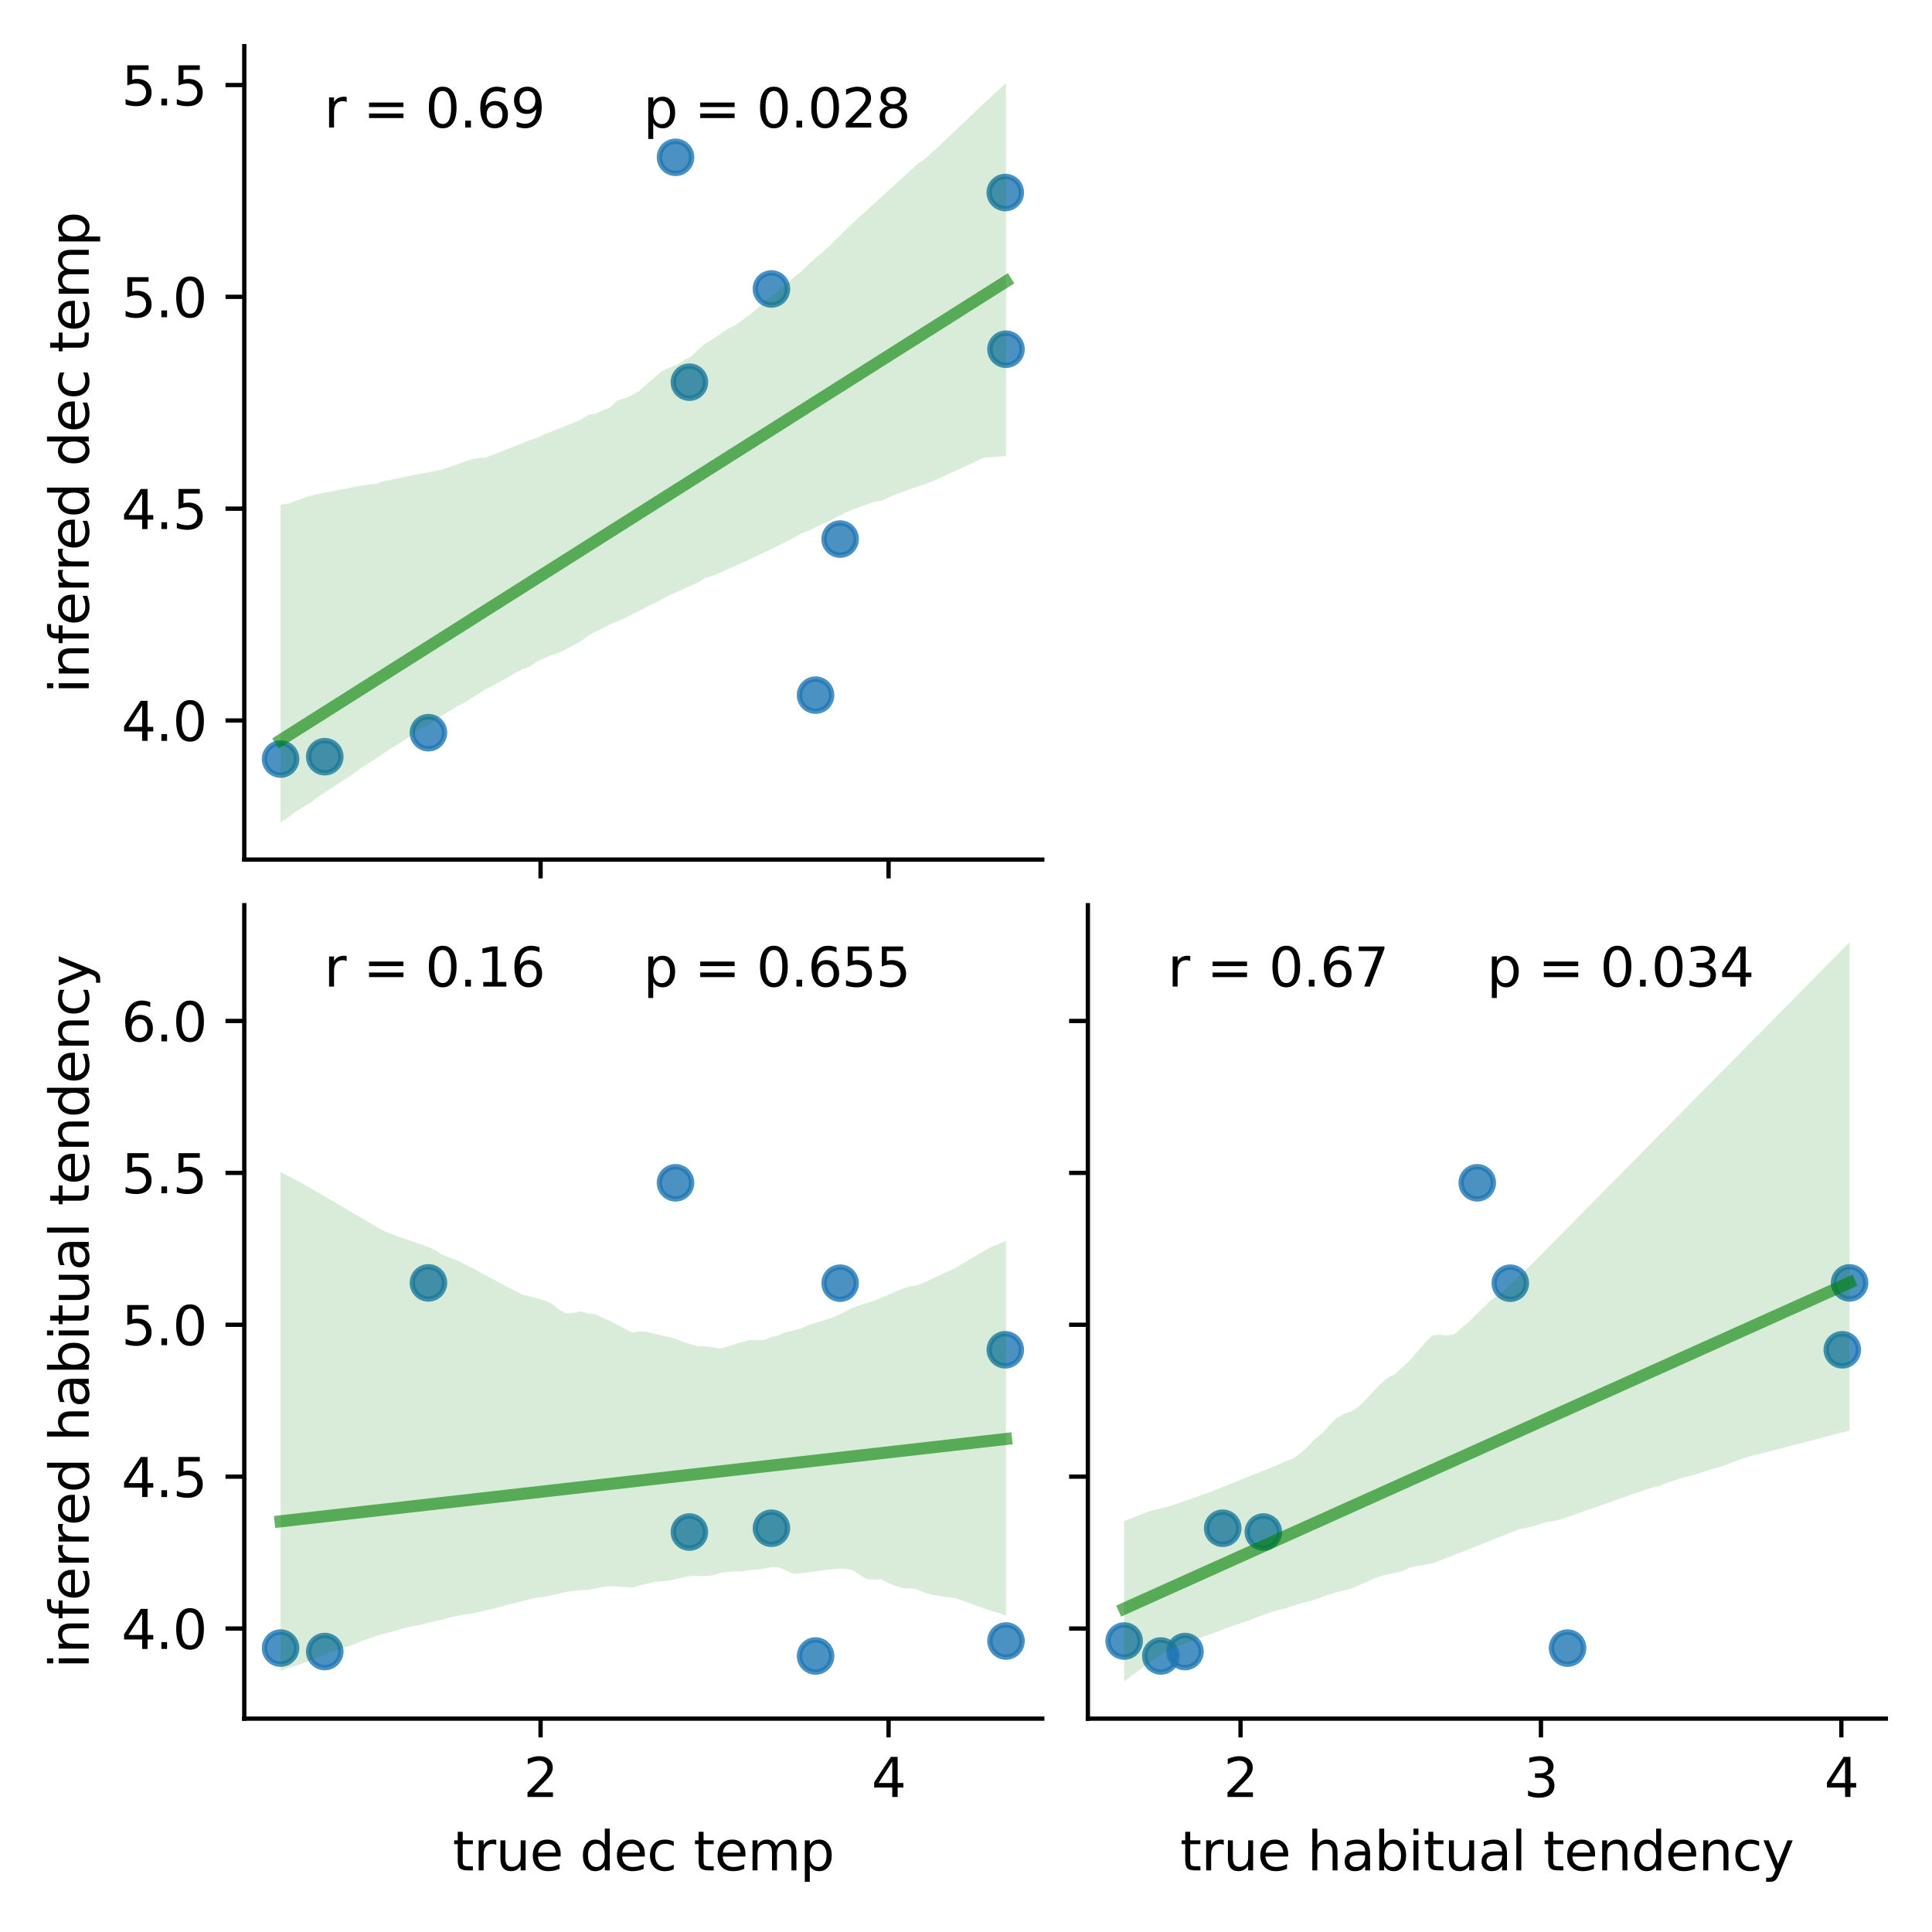 <?xml version="1.0" encoding="utf-8" standalone="no"?>
<!DOCTYPE svg PUBLIC "-//W3C//DTD SVG 1.1//EN"
  "http://www.w3.org/Graphics/SVG/1.1/DTD/svg11.dtd">
<svg xmlns:xlink="http://www.w3.org/1999/xlink" width="360pt" height="360pt" viewBox="0 0 360 360" xmlns="http://www.w3.org/2000/svg" version="1.1">
 <defs>
  <style type="text/css">*{stroke-linejoin: round; stroke-linecap: butt}</style>
 </defs>
 <g id="figure_1">
  <g id="patch_1">
   <path d="M 0 360 
L 360 360 
L 360 0 
L 0 0 
z
" style="fill: #ffffff"/>
  </g>
  <g id="axes_1">
   <g id="patch_2">
    <path d="M 45.52 160.17 
L 194.21 160.17 
L 194.21 8.6 
L 45.52 8.6 
z
" style="fill: #ffffff"/>
   </g>
   <g id="PathCollection_1">
    <defs>
     <path id="m89d7dd49d9" d="M 0 3 
C 0.796 3 1.559 2.684 2.121 2.121 
C 2.684 1.559 3 0.796 3 0 
C 3 -0.796 2.684 -1.559 2.121 -2.121 
C 1.559 -2.684 0.796 -3 0 -3 
C -0.796 -3 -1.559 -2.684 -2.121 -2.121 
C -2.684 -1.559 -3 -0.796 -3 0 
C -3 0.796 -2.684 1.559 -2.121 2.121 
C -1.559 2.684 -0.796 3 0 3 
z
" style="stroke: #1f77b4; stroke-opacity: 0.8"/>
    </defs>
    <g clip-path="url(#peab84fcedb)">
     <use xlink:href="#m89d7dd49d9" x="125.873" y="29.316" style="fill: #1f77b4; fill-opacity: 0.8; stroke: #1f77b4; stroke-opacity: 0.8"/>
     <use xlink:href="#m89d7dd49d9" x="128.457" y="71.214" style="fill: #1f77b4; fill-opacity: 0.8; stroke: #1f77b4; stroke-opacity: 0.8"/>
     <use xlink:href="#m89d7dd49d9" x="156.547" y="100.449" style="fill: #1f77b4; fill-opacity: 0.8; stroke: #1f77b4; stroke-opacity: 0.8"/>
     <use xlink:href="#m89d7dd49d9" x="52.279" y="141.437" style="fill: #1f77b4; fill-opacity: 0.8; stroke: #1f77b4; stroke-opacity: 0.8"/>
     <use xlink:href="#m89d7dd49d9" x="187.451" y="65.072" style="fill: #1f77b4; fill-opacity: 0.8; stroke: #1f77b4; stroke-opacity: 0.8"/>
     <use xlink:href="#m89d7dd49d9" x="79.833" y="136.528" style="fill: #1f77b4; fill-opacity: 0.8; stroke: #1f77b4; stroke-opacity: 0.8"/>
     <use xlink:href="#m89d7dd49d9" x="143.745" y="53.845" style="fill: #1f77b4; fill-opacity: 0.8; stroke: #1f77b4; stroke-opacity: 0.8"/>
     <use xlink:href="#m89d7dd49d9" x="151.968" y="129.531" style="fill: #1f77b4; fill-opacity: 0.8; stroke: #1f77b4; stroke-opacity: 0.8"/>
     <use xlink:href="#m89d7dd49d9" x="60.517" y="140.996" style="fill: #1f77b4; fill-opacity: 0.8; stroke: #1f77b4; stroke-opacity: 0.8"/>
     <use xlink:href="#m89d7dd49d9" x="187.321" y="35.876" style="fill: #1f77b4; fill-opacity: 0.8; stroke: #1f77b4; stroke-opacity: 0.8"/>
    </g>
   </g>
   <g id="PolyCollection_1">
    <path d="M 52.279 94.049 
L 52.279 153.28 
L 53.644 152.33 
L 55.009 151.331 
L 56.375 150.442 
L 57.74 149.662 
L 59.106 148.619 
L 60.471 147.706 
L 61.836 146.81 
L 63.202 145.914 
L 64.567 145.017 
L 65.932 144.114 
L 67.298 143.084 
L 68.663 142.22 
L 70.029 141.352 
L 71.394 140.43 
L 72.759 139.509 
L 74.125 138.694 
L 75.49 137.852 
L 76.855 136.81 
L 78.221 135.819 
L 79.586 135.166 
L 80.952 134.272 
L 82.317 133.376 
L 83.682 132.56 
L 85.048 131.689 
L 86.413 130.968 
L 87.779 130.141 
L 89.144 129.279 
L 90.509 128.419 
L 91.875 127.757 
L 93.24 126.99 
L 94.605 126.234 
L 95.971 125.419 
L 97.336 124.684 
L 98.702 124.226 
L 100.067 123.249 
L 101.432 122.653 
L 102.798 122.047 
L 104.163 121.632 
L 105.528 120.941 
L 106.894 120.225 
L 108.259 119.463 
L 109.625 118.42 
L 110.99 117.705 
L 112.355 117.023 
L 113.721 116.336 
L 115.086 115.768 
L 116.452 115.153 
L 117.817 114.493 
L 119.182 113.779 
L 120.548 113.06 
L 121.913 112.473 
L 123.278 111.708 
L 124.644 110.963 
L 126.009 110.356 
L 127.375 109.749 
L 128.74 109.14 
L 130.105 108.52 
L 131.471 107.646 
L 132.836 107.302 
L 134.202 106.701 
L 135.567 106.091 
L 136.932 105.481 
L 138.298 104.871 
L 139.663 104.262 
L 141.028 103.62 
L 142.394 102.952 
L 143.759 102.299 
L 145.125 101.614 
L 146.49 100.943 
L 147.855 100.214 
L 149.221 99.443 
L 150.586 98.935 
L 151.951 98.271 
L 153.317 97.599 
L 154.682 97.016 
L 156.048 96.274 
L 157.413 95.606 
L 158.778 94.967 
L 160.144 94.488 
L 161.509 94.009 
L 162.875 93.53 
L 164.24 93.298 
L 165.605 92.708 
L 166.971 92.092 
L 168.336 91.617 
L 169.701 91.085 
L 171.067 90.651 
L 172.432 90.189 
L 173.798 89.674 
L 175.163 89.048 
L 176.528 88.419 
L 177.894 87.786 
L 179.259 87.198 
L 180.624 86.542 
L 181.99 85.916 
L 183.355 85.296 
L 184.721 85.184 
L 186.086 85.071 
L 187.451 84.954 
L 187.451 15.49 
L 187.451 15.49 
L 186.086 16.739 
L 184.721 17.988 
L 183.355 19.237 
L 181.99 20.535 
L 180.624 21.838 
L 179.259 23.141 
L 177.894 24.445 
L 176.528 25.748 
L 175.163 27.033 
L 173.798 28.289 
L 172.432 29.545 
L 171.067 30.465 
L 169.701 31.702 
L 168.336 32.946 
L 166.971 34.195 
L 165.605 35.445 
L 164.24 36.694 
L 162.875 37.945 
L 161.509 39.195 
L 160.144 40.398 
L 158.778 41.693 
L 157.413 42.983 
L 156.048 44.344 
L 154.682 45.705 
L 153.317 46.95 
L 151.951 48.062 
L 150.586 49.322 
L 149.221 50.651 
L 147.855 51.701 
L 146.49 52.921 
L 145.125 54.158 
L 143.759 55.135 
L 142.394 56.31 
L 141.028 57.552 
L 139.663 58.666 
L 138.298 59.658 
L 136.932 60.652 
L 135.567 61.297 
L 134.202 62.231 
L 132.836 63.164 
L 131.471 63.976 
L 130.105 65.139 
L 128.74 66.419 
L 127.375 67.157 
L 126.009 68.019 
L 124.644 68.552 
L 123.278 69.193 
L 121.913 70.369 
L 120.548 71.538 
L 119.182 72.793 
L 117.817 73.598 
L 116.452 74.173 
L 115.086 74.595 
L 113.721 75.884 
L 112.355 76.448 
L 110.99 77.053 
L 109.625 77.324 
L 108.259 78.204 
L 106.894 78.755 
L 105.528 79.305 
L 104.163 79.85 
L 102.798 80.395 
L 101.432 80.94 
L 100.067 81.598 
L 98.702 82.035 
L 97.336 82.574 
L 95.971 83.119 
L 94.605 83.664 
L 93.24 84.208 
L 91.875 84.753 
L 90.509 85.24 
L 89.144 85.352 
L 87.779 85.607 
L 86.413 86.084 
L 85.048 86.56 
L 83.682 87.037 
L 82.317 87.514 
L 80.952 87.78 
L 79.586 88.042 
L 78.221 88.304 
L 76.855 88.568 
L 75.49 88.847 
L 74.125 89.127 
L 72.759 89.407 
L 71.394 89.687 
L 70.029 90.171 
L 68.663 90.268 
L 67.298 90.484 
L 65.932 90.746 
L 64.567 91.008 
L 63.202 91.269 
L 61.836 91.536 
L 60.471 91.808 
L 59.106 92.08 
L 57.74 92.397 
L 56.375 92.878 
L 55.009 93.359 
L 53.644 93.842 
L 52.279 94.049 
z
" clip-path="url(#peab84fcedb)" style="fill: #008000; fill-opacity: 0.15"/>
   </g>
   <g id="matplotlib.axis_1">
    <g id="xtick_1">
     <g id="line2d_1">
      <defs>
       <path id="maf568d5860" d="M 0 0 
L 0 3.5 
" style="stroke: #000000; stroke-width: 0.8"/>
      </defs>
      <g>
       <use xlink:href="#maf568d5860" x="100.727" y="160.17" style="stroke: #000000; stroke-width: 0.8"/>
      </g>
     </g>
    </g>
    <g id="xtick_2">
     <g id="line2d_2">
      <g>
       <use xlink:href="#maf568d5860" x="165.572" y="160.17" style="stroke: #000000; stroke-width: 0.8"/>
      </g>
     </g>
    </g>
   </g>
   <g id="matplotlib.axis_2">
    <g id="ytick_1">
     <g id="line2d_3">
      <defs>
       <path id="m71a9576106" d="M 0 0 
L -3.5 0 
" style="stroke: #000000; stroke-width: 0.8"/>
      </defs>
      <g>
       <use xlink:href="#m71a9576106" x="45.52" y="134.251" style="stroke: #000000; stroke-width: 0.8"/>
      </g>
     </g>
     <g id="text_1">
      <!-- 4.0 -->
      <g transform="translate(22.617 138.05) scale(0.1 -0.1)">
       <defs>
        <path id="DejaVuSans-34" d="M 2419 4116 
L 825 1625 
L 2419 1625 
L 2419 4116 
z
M 2253 4666 
L 3047 4666 
L 3047 1625 
L 3713 1625 
L 3713 1100 
L 3047 1100 
L 3047 0 
L 2419 0 
L 2419 1100 
L 313 1100 
L 313 1709 
L 2253 4666 
z
" transform="scale(0.016)"/>
        <path id="DejaVuSans-2e" d="M 684 794 
L 1344 794 
L 1344 0 
L 684 0 
L 684 794 
z
" transform="scale(0.016)"/>
        <path id="DejaVuSans-30" d="M 2034 4250 
Q 1547 4250 1301 3770 
Q 1056 3291 1056 2328 
Q 1056 1369 1301 889 
Q 1547 409 2034 409 
Q 2525 409 2770 889 
Q 3016 1369 3016 2328 
Q 3016 3291 2770 3770 
Q 2525 4250 2034 4250 
z
M 2034 4750 
Q 2819 4750 3233 4129 
Q 3647 3509 3647 2328 
Q 3647 1150 3233 529 
Q 2819 -91 2034 -91 
Q 1250 -91 836 529 
Q 422 1150 422 2328 
Q 422 3509 836 4129 
Q 1250 4750 2034 4750 
z
" transform="scale(0.016)"/>
       </defs>
       <use xlink:href="#DejaVuSans-34"/>
       <use xlink:href="#DejaVuSans-2e" x="63.623"/>
       <use xlink:href="#DejaVuSans-30" x="95.41"/>
      </g>
     </g>
    </g>
    <g id="ytick_2">
     <g id="line2d_4">
      <g>
       <use xlink:href="#m71a9576106" x="45.52" y="94.782" style="stroke: #000000; stroke-width: 0.8"/>
      </g>
     </g>
     <g id="text_2">
      <!-- 4.5 -->
      <g transform="translate(22.617 98.581) scale(0.1 -0.1)">
       <defs>
        <path id="DejaVuSans-35" d="M 691 4666 
L 3169 4666 
L 3169 4134 
L 1269 4134 
L 1269 2991 
Q 1406 3038 1543 3061 
Q 1681 3084 1819 3084 
Q 2600 3084 3056 2656 
Q 3513 2228 3513 1497 
Q 3513 744 3044 326 
Q 2575 -91 1722 -91 
Q 1428 -91 1123 -41 
Q 819 9 494 109 
L 494 744 
Q 775 591 1075 516 
Q 1375 441 1709 441 
Q 2250 441 2565 725 
Q 2881 1009 2881 1497 
Q 2881 1984 2565 2268 
Q 2250 2553 1709 2553 
Q 1456 2553 1204 2497 
Q 953 2441 691 2322 
L 691 4666 
z
" transform="scale(0.016)"/>
       </defs>
       <use xlink:href="#DejaVuSans-34"/>
       <use xlink:href="#DejaVuSans-2e" x="63.623"/>
       <use xlink:href="#DejaVuSans-35" x="95.41"/>
      </g>
     </g>
    </g>
    <g id="ytick_3">
     <g id="line2d_5">
      <g>
       <use xlink:href="#m71a9576106" x="45.52" y="55.313" style="stroke: #000000; stroke-width: 0.8"/>
      </g>
     </g>
     <g id="text_3">
      <!-- 5.0 -->
      <g transform="translate(22.617 59.112) scale(0.1 -0.1)">
       <use xlink:href="#DejaVuSans-35"/>
       <use xlink:href="#DejaVuSans-2e" x="63.623"/>
       <use xlink:href="#DejaVuSans-30" x="95.41"/>
      </g>
     </g>
    </g>
    <g id="ytick_4">
     <g id="line2d_6">
      <g>
       <use xlink:href="#m71a9576106" x="45.52" y="15.844" style="stroke: #000000; stroke-width: 0.8"/>
      </g>
     </g>
     <g id="text_4">
      <!-- 5.5 -->
      <g transform="translate(22.617 19.643) scale(0.1 -0.1)">
       <use xlink:href="#DejaVuSans-35"/>
       <use xlink:href="#DejaVuSans-2e" x="63.623"/>
       <use xlink:href="#DejaVuSans-35" x="95.41"/>
      </g>
     </g>
    </g>
    <g id="text_5">
     <!-- inferred dec temp -->
     <g transform="translate(16.537 129.201) rotate(-90) scale(0.1 -0.1)">
      <defs>
       <path id="DejaVuSans-69" d="M 603 3500 
L 1178 3500 
L 1178 0 
L 603 0 
L 603 3500 
z
M 603 4863 
L 1178 4863 
L 1178 4134 
L 603 4134 
L 603 4863 
z
" transform="scale(0.016)"/>
       <path id="DejaVuSans-6e" d="M 3513 2113 
L 3513 0 
L 2938 0 
L 2938 2094 
Q 2938 2591 2744 2837 
Q 2550 3084 2163 3084 
Q 1697 3084 1428 2787 
Q 1159 2491 1159 1978 
L 1159 0 
L 581 0 
L 581 3500 
L 1159 3500 
L 1159 2956 
Q 1366 3272 1645 3428 
Q 1925 3584 2291 3584 
Q 2894 3584 3203 3211 
Q 3513 2838 3513 2113 
z
" transform="scale(0.016)"/>
       <path id="DejaVuSans-66" d="M 2375 4863 
L 2375 4384 
L 1825 4384 
Q 1516 4384 1395 4259 
Q 1275 4134 1275 3809 
L 1275 3500 
L 2222 3500 
L 2222 3053 
L 1275 3053 
L 1275 0 
L 697 0 
L 697 3053 
L 147 3053 
L 147 3500 
L 697 3500 
L 697 3744 
Q 697 4328 969 4595 
Q 1241 4863 1831 4863 
L 2375 4863 
z
" transform="scale(0.016)"/>
       <path id="DejaVuSans-65" d="M 3597 1894 
L 3597 1613 
L 953 1613 
Q 991 1019 1311 708 
Q 1631 397 2203 397 
Q 2534 397 2845 478 
Q 3156 559 3463 722 
L 3463 178 
Q 3153 47 2828 -22 
Q 2503 -91 2169 -91 
Q 1331 -91 842 396 
Q 353 884 353 1716 
Q 353 2575 817 3079 
Q 1281 3584 2069 3584 
Q 2775 3584 3186 3129 
Q 3597 2675 3597 1894 
z
M 3022 2063 
Q 3016 2534 2758 2815 
Q 2500 3097 2075 3097 
Q 1594 3097 1305 2825 
Q 1016 2553 972 2059 
L 3022 2063 
z
" transform="scale(0.016)"/>
       <path id="DejaVuSans-72" d="M 2631 2963 
Q 2534 3019 2420 3045 
Q 2306 3072 2169 3072 
Q 1681 3072 1420 2755 
Q 1159 2438 1159 1844 
L 1159 0 
L 581 0 
L 581 3500 
L 1159 3500 
L 1159 2956 
Q 1341 3275 1631 3429 
Q 1922 3584 2338 3584 
Q 2397 3584 2469 3576 
Q 2541 3569 2628 3553 
L 2631 2963 
z
" transform="scale(0.016)"/>
       <path id="DejaVuSans-64" d="M 2906 2969 
L 2906 4863 
L 3481 4863 
L 3481 0 
L 2906 0 
L 2906 525 
Q 2725 213 2448 61 
Q 2172 -91 1784 -91 
Q 1150 -91 751 415 
Q 353 922 353 1747 
Q 353 2572 751 3078 
Q 1150 3584 1784 3584 
Q 2172 3584 2448 3432 
Q 2725 3281 2906 2969 
z
M 947 1747 
Q 947 1113 1208 752 
Q 1469 391 1925 391 
Q 2381 391 2643 752 
Q 2906 1113 2906 1747 
Q 2906 2381 2643 2742 
Q 2381 3103 1925 3103 
Q 1469 3103 1208 2742 
Q 947 2381 947 1747 
z
" transform="scale(0.016)"/>
       <path id="DejaVuSans-20" transform="scale(0.016)"/>
       <path id="DejaVuSans-63" d="M 3122 3366 
L 3122 2828 
Q 2878 2963 2633 3030 
Q 2388 3097 2138 3097 
Q 1578 3097 1268 2742 
Q 959 2388 959 1747 
Q 959 1106 1268 751 
Q 1578 397 2138 397 
Q 2388 397 2633 464 
Q 2878 531 3122 666 
L 3122 134 
Q 2881 22 2623 -34 
Q 2366 -91 2075 -91 
Q 1284 -91 818 406 
Q 353 903 353 1747 
Q 353 2603 823 3093 
Q 1294 3584 2113 3584 
Q 2378 3584 2631 3529 
Q 2884 3475 3122 3366 
z
" transform="scale(0.016)"/>
       <path id="DejaVuSans-74" d="M 1172 4494 
L 1172 3500 
L 2356 3500 
L 2356 3053 
L 1172 3053 
L 1172 1153 
Q 1172 725 1289 603 
Q 1406 481 1766 481 
L 2356 481 
L 2356 0 
L 1766 0 
Q 1100 0 847 248 
Q 594 497 594 1153 
L 594 3053 
L 172 3053 
L 172 3500 
L 594 3500 
L 594 4494 
L 1172 4494 
z
" transform="scale(0.016)"/>
       <path id="DejaVuSans-6d" d="M 3328 2828 
Q 3544 3216 3844 3400 
Q 4144 3584 4550 3584 
Q 5097 3584 5394 3201 
Q 5691 2819 5691 2113 
L 5691 0 
L 5113 0 
L 5113 2094 
Q 5113 2597 4934 2840 
Q 4756 3084 4391 3084 
Q 3944 3084 3684 2787 
Q 3425 2491 3425 1978 
L 3425 0 
L 2847 0 
L 2847 2094 
Q 2847 2600 2669 2842 
Q 2491 3084 2119 3084 
Q 1678 3084 1418 2786 
Q 1159 2488 1159 1978 
L 1159 0 
L 581 0 
L 581 3500 
L 1159 3500 
L 1159 2956 
Q 1356 3278 1631 3431 
Q 1906 3584 2284 3584 
Q 2666 3584 2933 3390 
Q 3200 3197 3328 2828 
z
" transform="scale(0.016)"/>
       <path id="DejaVuSans-70" d="M 1159 525 
L 1159 -1331 
L 581 -1331 
L 581 3500 
L 1159 3500 
L 1159 2969 
Q 1341 3281 1617 3432 
Q 1894 3584 2278 3584 
Q 2916 3584 3314 3078 
Q 3713 2572 3713 1747 
Q 3713 922 3314 415 
Q 2916 -91 2278 -91 
Q 1894 -91 1617 61 
Q 1341 213 1159 525 
z
M 3116 1747 
Q 3116 2381 2855 2742 
Q 2594 3103 2138 3103 
Q 1681 3103 1420 2742 
Q 1159 2381 1159 1747 
Q 1159 1113 1420 752 
Q 1681 391 2138 391 
Q 2594 391 2855 752 
Q 3116 1113 3116 1747 
z
" transform="scale(0.016)"/>
      </defs>
      <use xlink:href="#DejaVuSans-69"/>
      <use xlink:href="#DejaVuSans-6e" x="27.783"/>
      <use xlink:href="#DejaVuSans-66" x="91.162"/>
      <use xlink:href="#DejaVuSans-65" x="126.367"/>
      <use xlink:href="#DejaVuSans-72" x="187.891"/>
      <use xlink:href="#DejaVuSans-72" x="227.254"/>
      <use xlink:href="#DejaVuSans-65" x="266.117"/>
      <use xlink:href="#DejaVuSans-64" x="327.641"/>
      <use xlink:href="#DejaVuSans-20" x="391.117"/>
      <use xlink:href="#DejaVuSans-64" x="422.904"/>
      <use xlink:href="#DejaVuSans-65" x="486.381"/>
      <use xlink:href="#DejaVuSans-63" x="547.904"/>
      <use xlink:href="#DejaVuSans-20" x="602.885"/>
      <use xlink:href="#DejaVuSans-74" x="634.672"/>
      <use xlink:href="#DejaVuSans-65" x="673.881"/>
      <use xlink:href="#DejaVuSans-6d" x="735.404"/>
      <use xlink:href="#DejaVuSans-70" x="832.816"/>
     </g>
    </g>
   </g>
   <g id="line2d_7">
    <path d="M 52.279 137.935 
L 53.644 137.071 
L 55.009 136.208 
L 56.375 135.344 
L 57.74 134.481 
L 59.106 133.617 
L 60.471 132.754 
L 61.836 131.89 
L 63.202 131.027 
L 64.567 130.163 
L 65.932 129.3 
L 67.298 128.436 
L 68.663 127.573 
L 70.029 126.709 
L 71.394 125.846 
L 72.759 124.982 
L 74.125 124.119 
L 75.49 123.255 
L 76.855 122.392 
L 78.221 121.528 
L 79.586 120.665 
L 80.952 119.801 
L 82.317 118.938 
L 83.682 118.074 
L 85.048 117.211 
L 86.413 116.347 
L 87.779 115.484 
L 89.144 114.62 
L 90.509 113.757 
L 91.875 112.893 
L 93.24 112.03 
L 94.605 111.166 
L 95.971 110.303 
L 97.336 109.439 
L 98.702 108.576 
L 100.067 107.712 
L 101.432 106.849 
L 102.798 105.985 
L 104.163 105.122 
L 105.528 104.258 
L 106.894 103.395 
L 108.259 102.531 
L 109.625 101.668 
L 110.99 100.804 
L 112.355 99.941 
L 113.721 99.077 
L 115.086 98.214 
L 116.452 97.35 
L 117.817 96.487 
L 119.182 95.623 
L 120.548 94.76 
L 121.913 93.896 
L 123.278 93.033 
L 124.644 92.169 
L 126.009 91.306 
L 127.375 90.442 
L 128.74 89.579 
L 130.105 88.715 
L 131.471 87.852 
L 132.836 86.988 
L 134.202 86.125 
L 135.567 85.261 
L 136.932 84.398 
L 138.298 83.534 
L 139.663 82.671 
L 141.028 81.807 
L 142.394 80.944 
L 143.759 80.08 
L 145.125 79.217 
L 146.49 78.353 
L 147.855 77.49 
L 149.221 76.626 
L 150.586 75.762 
L 151.951 74.899 
L 153.317 74.035 
L 154.682 73.172 
L 156.048 72.308 
L 157.413 71.445 
L 158.778 70.581 
L 160.144 69.718 
L 161.509 68.854 
L 162.875 67.991 
L 164.24 67.127 
L 165.605 66.264 
L 166.971 65.4 
L 168.336 64.537 
L 169.701 63.673 
L 171.067 62.81 
L 172.432 61.946 
L 173.798 61.083 
L 175.163 60.219 
L 176.528 59.356 
L 177.894 58.492 
L 179.259 57.629 
L 180.624 56.765 
L 181.99 55.902 
L 183.355 55.038 
L 184.721 54.175 
L 186.086 53.311 
L 187.451 52.448 
" clip-path="url(#peab84fcedb)" style="fill: none; stroke: #008000; stroke-opacity: 0.6; stroke-width: 2.25; stroke-linecap: square"/>
   </g>
   <g id="patch_3">
    <path d="M 45.52 160.17 
L 45.52 8.6 
" style="fill: none; stroke: #000000; stroke-width: 0.8; stroke-linejoin: miter; stroke-linecap: square"/>
   </g>
   <g id="patch_4">
    <path d="M 45.52 160.17 
L 194.21 160.17 
" style="fill: none; stroke: #000000; stroke-width: 0.8; stroke-linejoin: miter; stroke-linecap: square"/>
   </g>
   <g id="text_6">
    <!-- r = 0.69  -->
    <g transform="translate(60.389 23.757) scale(0.1 -0.1)">
     <defs>
      <path id="DejaVuSans-3d" d="M 678 2906 
L 4684 2906 
L 4684 2381 
L 678 2381 
L 678 2906 
z
M 678 1631 
L 4684 1631 
L 4684 1100 
L 678 1100 
L 678 1631 
z
" transform="scale(0.016)"/>
      <path id="DejaVuSans-36" d="M 2113 2584 
Q 1688 2584 1439 2293 
Q 1191 2003 1191 1497 
Q 1191 994 1439 701 
Q 1688 409 2113 409 
Q 2538 409 2786 701 
Q 3034 994 3034 1497 
Q 3034 2003 2786 2293 
Q 2538 2584 2113 2584 
z
M 3366 4563 
L 3366 3988 
Q 3128 4100 2886 4159 
Q 2644 4219 2406 4219 
Q 1781 4219 1451 3797 
Q 1122 3375 1075 2522 
Q 1259 2794 1537 2939 
Q 1816 3084 2150 3084 
Q 2853 3084 3261 2657 
Q 3669 2231 3669 1497 
Q 3669 778 3244 343 
Q 2819 -91 2113 -91 
Q 1303 -91 875 529 
Q 447 1150 447 2328 
Q 447 3434 972 4092 
Q 1497 4750 2381 4750 
Q 2619 4750 2861 4703 
Q 3103 4656 3366 4563 
z
" transform="scale(0.016)"/>
      <path id="DejaVuSans-39" d="M 703 97 
L 703 672 
Q 941 559 1184 500 
Q 1428 441 1663 441 
Q 2288 441 2617 861 
Q 2947 1281 2994 2138 
Q 2813 1869 2534 1725 
Q 2256 1581 1919 1581 
Q 1219 1581 811 2004 
Q 403 2428 403 3163 
Q 403 3881 828 4315 
Q 1253 4750 1959 4750 
Q 2769 4750 3195 4129 
Q 3622 3509 3622 2328 
Q 3622 1225 3098 567 
Q 2575 -91 1691 -91 
Q 1453 -91 1209 -44 
Q 966 3 703 97 
z
M 1959 2075 
Q 2384 2075 2632 2365 
Q 2881 2656 2881 3163 
Q 2881 3666 2632 3958 
Q 2384 4250 1959 4250 
Q 1534 4250 1286 3958 
Q 1038 3666 1038 3163 
Q 1038 2656 1286 2365 
Q 1534 2075 1959 2075 
z
" transform="scale(0.016)"/>
     </defs>
     <use xlink:href="#DejaVuSans-72"/>
     <use xlink:href="#DejaVuSans-20" x="41.113"/>
     <use xlink:href="#DejaVuSans-3d" x="72.9"/>
     <use xlink:href="#DejaVuSans-20" x="156.689"/>
     <use xlink:href="#DejaVuSans-30" x="188.477"/>
     <use xlink:href="#DejaVuSans-2e" x="252.1"/>
     <use xlink:href="#DejaVuSans-36" x="283.887"/>
     <use xlink:href="#DejaVuSans-39" x="347.51"/>
     <use xlink:href="#DejaVuSans-20" x="411.133"/>
    </g>
   </g>
   <g id="text_7">
    <!-- p = 0.028 -->
    <g transform="translate(119.865 23.757) scale(0.1 -0.1)">
     <defs>
      <path id="DejaVuSans-32" d="M 1228 531 
L 3431 531 
L 3431 0 
L 469 0 
L 469 531 
Q 828 903 1448 1529 
Q 2069 2156 2228 2338 
Q 2531 2678 2651 2914 
Q 2772 3150 2772 3378 
Q 2772 3750 2511 3984 
Q 2250 4219 1831 4219 
Q 1534 4219 1204 4116 
Q 875 4013 500 3803 
L 500 4441 
Q 881 4594 1212 4672 
Q 1544 4750 1819 4750 
Q 2544 4750 2975 4387 
Q 3406 4025 3406 3419 
Q 3406 3131 3298 2873 
Q 3191 2616 2906 2266 
Q 2828 2175 2409 1742 
Q 1991 1309 1228 531 
z
" transform="scale(0.016)"/>
      <path id="DejaVuSans-38" d="M 2034 2216 
Q 1584 2216 1326 1975 
Q 1069 1734 1069 1313 
Q 1069 891 1326 650 
Q 1584 409 2034 409 
Q 2484 409 2743 651 
Q 3003 894 3003 1313 
Q 3003 1734 2745 1975 
Q 2488 2216 2034 2216 
z
M 1403 2484 
Q 997 2584 770 2862 
Q 544 3141 544 3541 
Q 544 4100 942 4425 
Q 1341 4750 2034 4750 
Q 2731 4750 3128 4425 
Q 3525 4100 3525 3541 
Q 3525 3141 3298 2862 
Q 3072 2584 2669 2484 
Q 3125 2378 3379 2068 
Q 3634 1759 3634 1313 
Q 3634 634 3220 271 
Q 2806 -91 2034 -91 
Q 1263 -91 848 271 
Q 434 634 434 1313 
Q 434 1759 690 2068 
Q 947 2378 1403 2484 
z
M 1172 3481 
Q 1172 3119 1398 2916 
Q 1625 2713 2034 2713 
Q 2441 2713 2670 2916 
Q 2900 3119 2900 3481 
Q 2900 3844 2670 4047 
Q 2441 4250 2034 4250 
Q 1625 4250 1398 4047 
Q 1172 3844 1172 3481 
z
" transform="scale(0.016)"/>
     </defs>
     <use xlink:href="#DejaVuSans-70"/>
     <use xlink:href="#DejaVuSans-20" x="63.477"/>
     <use xlink:href="#DejaVuSans-3d" x="95.264"/>
     <use xlink:href="#DejaVuSans-20" x="179.053"/>
     <use xlink:href="#DejaVuSans-30" x="210.84"/>
     <use xlink:href="#DejaVuSans-2e" x="274.463"/>
     <use xlink:href="#DejaVuSans-30" x="306.25"/>
     <use xlink:href="#DejaVuSans-32" x="369.873"/>
     <use xlink:href="#DejaVuSans-38" x="433.496"/>
    </g>
   </g>
  </g>
  <g id="axes_2">
   <g id="patch_5">
    <path d="M 45.52 320.24 
L 194.21 320.24 
L 194.21 168.67 
L 45.52 168.67 
z
" style="fill: #ffffff"/>
   </g>
   <g id="PathCollection_2">
    <g clip-path="url(#pc5fe2671c1)">
     <use xlink:href="#m89d7dd49d9" x="125.873" y="220.399" style="fill: #1f77b4; fill-opacity: 0.8; stroke: #1f77b4; stroke-opacity: 0.8"/>
     <use xlink:href="#m89d7dd49d9" x="128.457" y="285.472" style="fill: #1f77b4; fill-opacity: 0.8; stroke: #1f77b4; stroke-opacity: 0.8"/>
     <use xlink:href="#m89d7dd49d9" x="156.547" y="239.103" style="fill: #1f77b4; fill-opacity: 0.8; stroke: #1f77b4; stroke-opacity: 0.8"/>
     <use xlink:href="#m89d7dd49d9" x="52.279" y="307.1" style="fill: #1f77b4; fill-opacity: 0.8; stroke: #1f77b4; stroke-opacity: 0.8"/>
     <use xlink:href="#m89d7dd49d9" x="187.451" y="305.777" style="fill: #1f77b4; fill-opacity: 0.8; stroke: #1f77b4; stroke-opacity: 0.8"/>
     <use xlink:href="#m89d7dd49d9" x="79.833" y="239.047" style="fill: #1f77b4; fill-opacity: 0.8; stroke: #1f77b4; stroke-opacity: 0.8"/>
     <use xlink:href="#m89d7dd49d9" x="143.745" y="284.766" style="fill: #1f77b4; fill-opacity: 0.8; stroke: #1f77b4; stroke-opacity: 0.8"/>
     <use xlink:href="#m89d7dd49d9" x="151.968" y="308.57" style="fill: #1f77b4; fill-opacity: 0.8; stroke: #1f77b4; stroke-opacity: 0.8"/>
     <use xlink:href="#m89d7dd49d9" x="60.517" y="307.739" style="fill: #1f77b4; fill-opacity: 0.8; stroke: #1f77b4; stroke-opacity: 0.8"/>
     <use xlink:href="#m89d7dd49d9" x="187.321" y="251.512" style="fill: #1f77b4; fill-opacity: 0.8; stroke: #1f77b4; stroke-opacity: 0.8"/>
    </g>
   </g>
   <g id="PolyCollection_2">
    <path d="M 52.279 218.405 
L 52.279 311.346 
L 53.644 310.792 
L 55.009 310.451 
L 56.375 309.92 
L 57.74 309.419 
L 59.106 308.806 
L 60.471 308.35 
L 61.836 307.706 
L 63.202 307.316 
L 64.567 306.855 
L 65.932 306.43 
L 67.298 305.838 
L 68.663 305.345 
L 70.029 304.857 
L 71.394 304.475 
L 72.759 304.145 
L 74.125 303.715 
L 75.49 303.35 
L 76.855 303.01 
L 78.221 302.819 
L 79.586 302.432 
L 80.952 302.116 
L 82.317 301.829 
L 83.682 301.424 
L 85.048 301.141 
L 86.413 300.865 
L 87.779 300.702 
L 89.144 300.389 
L 90.509 300.073 
L 91.875 299.758 
L 93.24 299.391 
L 94.605 299.038 
L 95.971 298.691 
L 97.336 298.341 
L 98.702 297.988 
L 100.067 297.714 
L 101.432 297.548 
L 102.798 297.262 
L 104.163 296.939 
L 105.528 296.621 
L 106.894 296.449 
L 108.259 296.281 
L 109.625 296.244 
L 110.99 295.983 
L 112.355 295.709 
L 113.721 295.548 
L 115.086 295.651 
L 116.452 295.72 
L 117.817 295.832 
L 119.182 295.416 
L 120.548 295.094 
L 121.913 294.772 
L 123.278 294.646 
L 124.644 294.514 
L 126.009 294.208 
L 127.375 293.937 
L 128.74 293.653 
L 130.105 293.646 
L 131.471 293.673 
L 132.836 293.531 
L 134.202 293.099 
L 135.567 292.91 
L 136.932 292.782 
L 138.298 292.801 
L 139.663 292.548 
L 141.028 292.512 
L 142.394 292.26 
L 143.759 292.006 
L 145.125 292.053 
L 146.49 292.656 
L 147.855 293.255 
L 149.221 293.147 
L 150.586 292.977 
L 151.951 292.789 
L 153.317 292.627 
L 154.682 292.465 
L 156.048 292.3 
L 157.413 292.321 
L 158.778 292.539 
L 160.144 293.429 
L 161.509 294.24 
L 162.875 294.356 
L 164.24 294.257 
L 165.605 295.018 
L 166.971 295.537 
L 168.336 295.958 
L 169.701 295.958 
L 171.067 296.237 
L 172.432 296.822 
L 173.798 297.209 
L 175.163 297.41 
L 176.528 297.576 
L 177.894 297.763 
L 179.259 298.234 
L 180.624 298.723 
L 181.99 299.218 
L 183.355 299.705 
L 184.721 300.18 
L 186.086 300.55 
L 187.451 301.047 
L 187.451 231.232 
L 187.451 231.232 
L 186.086 231.796 
L 184.721 232.362 
L 183.355 233.102 
L 181.99 233.904 
L 180.624 234.705 
L 179.259 235.526 
L 177.894 236.321 
L 176.528 236.959 
L 175.163 237.603 
L 173.798 238.244 
L 172.432 238.879 
L 171.067 239.443 
L 169.701 239.686 
L 168.336 240.058 
L 166.971 240.64 
L 165.605 241.222 
L 164.24 241.804 
L 162.875 242.379 
L 161.509 242.793 
L 160.144 243.211 
L 158.778 243.706 
L 157.413 244.415 
L 156.048 245.129 
L 154.682 245.665 
L 153.317 246.077 
L 151.951 246.479 
L 150.586 246.929 
L 149.221 247.549 
L 147.855 247.921 
L 146.49 248.197 
L 145.125 248.777 
L 143.759 249.142 
L 142.394 249.698 
L 141.028 249.718 
L 139.663 249.707 
L 138.298 250.017 
L 136.932 250.467 
L 135.567 250.921 
L 134.202 251.268 
L 132.836 251.072 
L 131.471 250.873 
L 130.105 250.874 
L 128.74 250.486 
L 127.375 250.066 
L 126.009 249.522 
L 124.644 249.131 
L 123.278 248.851 
L 121.913 248.507 
L 120.548 248.181 
L 119.182 248.073 
L 117.817 248.321 
L 116.452 247.607 
L 115.086 246.893 
L 113.721 246.169 
L 112.355 245.59 
L 110.99 244.886 
L 109.625 244.764 
L 108.259 244.353 
L 106.894 244.628 
L 105.528 244.75 
L 104.163 244.037 
L 102.798 242.887 
L 101.432 242.329 
L 100.067 241.925 
L 98.702 241.561 
L 97.336 241.24 
L 95.971 240.566 
L 94.605 239.832 
L 93.24 239.098 
L 91.875 238.368 
L 90.509 237.638 
L 89.144 236.908 
L 87.779 236.177 
L 86.413 235.45 
L 85.048 234.793 
L 83.682 234.294 
L 82.317 233.737 
L 80.952 232.84 
L 79.586 232.289 
L 78.221 231.81 
L 76.855 231.33 
L 75.49 230.85 
L 74.125 230.368 
L 72.759 229.875 
L 71.394 229.318 
L 70.029 228.515 
L 68.663 227.712 
L 67.298 226.914 
L 65.932 226.117 
L 64.567 225.32 
L 63.202 224.523 
L 61.836 223.726 
L 60.471 222.929 
L 59.106 222.132 
L 57.74 221.335 
L 56.375 220.538 
L 55.009 219.774 
L 53.644 219.089 
L 52.279 218.405 
z
" clip-path="url(#pc5fe2671c1)" style="fill: #008000; fill-opacity: 0.15"/>
   </g>
   <g id="matplotlib.axis_3">
    <g id="xtick_3">
     <g id="line2d_8">
      <g>
       <use xlink:href="#maf568d5860" x="100.727" y="320.24" style="stroke: #000000; stroke-width: 0.8"/>
      </g>
     </g>
     <g id="text_8">
      <!-- 2 -->
      <g transform="translate(97.546 334.838) scale(0.1 -0.1)">
       <use xlink:href="#DejaVuSans-32"/>
      </g>
     </g>
    </g>
    <g id="xtick_4">
     <g id="line2d_9">
      <g>
       <use xlink:href="#maf568d5860" x="165.572" y="320.24" style="stroke: #000000; stroke-width: 0.8"/>
      </g>
     </g>
     <g id="text_9">
      <!-- 4 -->
      <g transform="translate(162.39 334.838) scale(0.1 -0.1)">
       <use xlink:href="#DejaVuSans-34"/>
      </g>
     </g>
    </g>
    <g id="text_10">
     <!-- true dec temp -->
     <g transform="translate(84.345 348.517) scale(0.1 -0.1)">
      <defs>
       <path id="DejaVuSans-75" d="M 544 1381 
L 544 3500 
L 1119 3500 
L 1119 1403 
Q 1119 906 1312 657 
Q 1506 409 1894 409 
Q 2359 409 2629 706 
Q 2900 1003 2900 1516 
L 2900 3500 
L 3475 3500 
L 3475 0 
L 2900 0 
L 2900 538 
Q 2691 219 2414 64 
Q 2138 -91 1772 -91 
Q 1169 -91 856 284 
Q 544 659 544 1381 
z
M 1991 3584 
L 1991 3584 
z
" transform="scale(0.016)"/>
      </defs>
      <use xlink:href="#DejaVuSans-74"/>
      <use xlink:href="#DejaVuSans-72" x="39.209"/>
      <use xlink:href="#DejaVuSans-75" x="80.322"/>
      <use xlink:href="#DejaVuSans-65" x="143.701"/>
      <use xlink:href="#DejaVuSans-20" x="205.225"/>
      <use xlink:href="#DejaVuSans-64" x="237.012"/>
      <use xlink:href="#DejaVuSans-65" x="300.488"/>
      <use xlink:href="#DejaVuSans-63" x="362.012"/>
      <use xlink:href="#DejaVuSans-20" x="416.992"/>
      <use xlink:href="#DejaVuSans-74" x="448.779"/>
      <use xlink:href="#DejaVuSans-65" x="487.988"/>
      <use xlink:href="#DejaVuSans-6d" x="549.512"/>
      <use xlink:href="#DejaVuSans-70" x="646.924"/>
     </g>
    </g>
   </g>
   <g id="matplotlib.axis_4">
    <g id="ytick_5">
     <g id="line2d_10">
      <g>
       <use xlink:href="#m71a9576106" x="45.52" y="303.455" style="stroke: #000000; stroke-width: 0.8"/>
      </g>
     </g>
     <g id="text_11">
      <!-- 4.0 -->
      <g transform="translate(22.617 307.254) scale(0.1 -0.1)">
       <use xlink:href="#DejaVuSans-34"/>
       <use xlink:href="#DejaVuSans-2e" x="63.623"/>
       <use xlink:href="#DejaVuSans-30" x="95.41"/>
      </g>
     </g>
    </g>
    <g id="ytick_6">
     <g id="line2d_11">
      <g>
       <use xlink:href="#m71a9576106" x="45.52" y="275.152" style="stroke: #000000; stroke-width: 0.8"/>
      </g>
     </g>
     <g id="text_12">
      <!-- 4.5 -->
      <g transform="translate(22.617 278.951) scale(0.1 -0.1)">
       <use xlink:href="#DejaVuSans-34"/>
       <use xlink:href="#DejaVuSans-2e" x="63.623"/>
       <use xlink:href="#DejaVuSans-35" x="95.41"/>
      </g>
     </g>
    </g>
    <g id="ytick_7">
     <g id="line2d_12">
      <g>
       <use xlink:href="#m71a9576106" x="45.52" y="246.849" style="stroke: #000000; stroke-width: 0.8"/>
      </g>
     </g>
     <g id="text_13">
      <!-- 5.0 -->
      <g transform="translate(22.617 250.648) scale(0.1 -0.1)">
       <use xlink:href="#DejaVuSans-35"/>
       <use xlink:href="#DejaVuSans-2e" x="63.623"/>
       <use xlink:href="#DejaVuSans-30" x="95.41"/>
      </g>
     </g>
    </g>
    <g id="ytick_8">
     <g id="line2d_13">
      <g>
       <use xlink:href="#m71a9576106" x="45.52" y="218.546" style="stroke: #000000; stroke-width: 0.8"/>
      </g>
     </g>
     <g id="text_14">
      <!-- 5.5 -->
      <g transform="translate(22.617 222.345) scale(0.1 -0.1)">
       <use xlink:href="#DejaVuSans-35"/>
       <use xlink:href="#DejaVuSans-2e" x="63.623"/>
       <use xlink:href="#DejaVuSans-35" x="95.41"/>
      </g>
     </g>
    </g>
    <g id="ytick_9">
     <g id="line2d_14">
      <g>
       <use xlink:href="#m71a9576106" x="45.52" y="190.243" style="stroke: #000000; stroke-width: 0.8"/>
      </g>
     </g>
     <g id="text_15">
      <!-- 6.0 -->
      <g transform="translate(22.617 194.042) scale(0.1 -0.1)">
       <use xlink:href="#DejaVuSans-36"/>
       <use xlink:href="#DejaVuSans-2e" x="63.623"/>
       <use xlink:href="#DejaVuSans-30" x="95.41"/>
      </g>
     </g>
    </g>
    <g id="text_16">
     <!-- inferred habitual tendency -->
     <g transform="translate(16.537 310.901) rotate(-90) scale(0.1 -0.1)">
      <defs>
       <path id="DejaVuSans-68" d="M 3513 2113 
L 3513 0 
L 2938 0 
L 2938 2094 
Q 2938 2591 2744 2837 
Q 2550 3084 2163 3084 
Q 1697 3084 1428 2787 
Q 1159 2491 1159 1978 
L 1159 0 
L 581 0 
L 581 4863 
L 1159 4863 
L 1159 2956 
Q 1366 3272 1645 3428 
Q 1925 3584 2291 3584 
Q 2894 3584 3203 3211 
Q 3513 2838 3513 2113 
z
" transform="scale(0.016)"/>
       <path id="DejaVuSans-61" d="M 2194 1759 
Q 1497 1759 1228 1600 
Q 959 1441 959 1056 
Q 959 750 1161 570 
Q 1363 391 1709 391 
Q 2188 391 2477 730 
Q 2766 1069 2766 1631 
L 2766 1759 
L 2194 1759 
z
M 3341 1997 
L 3341 0 
L 2766 0 
L 2766 531 
Q 2569 213 2275 61 
Q 1981 -91 1556 -91 
Q 1019 -91 701 211 
Q 384 513 384 1019 
Q 384 1609 779 1909 
Q 1175 2209 1959 2209 
L 2766 2209 
L 2766 2266 
Q 2766 2663 2505 2880 
Q 2244 3097 1772 3097 
Q 1472 3097 1187 3025 
Q 903 2953 641 2809 
L 641 3341 
Q 956 3463 1253 3523 
Q 1550 3584 1831 3584 
Q 2591 3584 2966 3190 
Q 3341 2797 3341 1997 
z
" transform="scale(0.016)"/>
       <path id="DejaVuSans-62" d="M 3116 1747 
Q 3116 2381 2855 2742 
Q 2594 3103 2138 3103 
Q 1681 3103 1420 2742 
Q 1159 2381 1159 1747 
Q 1159 1113 1420 752 
Q 1681 391 2138 391 
Q 2594 391 2855 752 
Q 3116 1113 3116 1747 
z
M 1159 2969 
Q 1341 3281 1617 3432 
Q 1894 3584 2278 3584 
Q 2916 3584 3314 3078 
Q 3713 2572 3713 1747 
Q 3713 922 3314 415 
Q 2916 -91 2278 -91 
Q 1894 -91 1617 61 
Q 1341 213 1159 525 
L 1159 0 
L 581 0 
L 581 4863 
L 1159 4863 
L 1159 2969 
z
" transform="scale(0.016)"/>
       <path id="DejaVuSans-6c" d="M 603 4863 
L 1178 4863 
L 1178 0 
L 603 0 
L 603 4863 
z
" transform="scale(0.016)"/>
       <path id="DejaVuSans-79" d="M 2059 -325 
Q 1816 -950 1584 -1140 
Q 1353 -1331 966 -1331 
L 506 -1331 
L 506 -850 
L 844 -850 
Q 1081 -850 1212 -737 
Q 1344 -625 1503 -206 
L 1606 56 
L 191 3500 
L 800 3500 
L 1894 763 
L 2988 3500 
L 3597 3500 
L 2059 -325 
z
" transform="scale(0.016)"/>
      </defs>
      <use xlink:href="#DejaVuSans-69"/>
      <use xlink:href="#DejaVuSans-6e" x="27.783"/>
      <use xlink:href="#DejaVuSans-66" x="91.162"/>
      <use xlink:href="#DejaVuSans-65" x="126.367"/>
      <use xlink:href="#DejaVuSans-72" x="187.891"/>
      <use xlink:href="#DejaVuSans-72" x="227.254"/>
      <use xlink:href="#DejaVuSans-65" x="266.117"/>
      <use xlink:href="#DejaVuSans-64" x="327.641"/>
      <use xlink:href="#DejaVuSans-20" x="391.117"/>
      <use xlink:href="#DejaVuSans-68" x="422.904"/>
      <use xlink:href="#DejaVuSans-61" x="486.283"/>
      <use xlink:href="#DejaVuSans-62" x="547.562"/>
      <use xlink:href="#DejaVuSans-69" x="611.039"/>
      <use xlink:href="#DejaVuSans-74" x="638.822"/>
      <use xlink:href="#DejaVuSans-75" x="678.031"/>
      <use xlink:href="#DejaVuSans-61" x="741.41"/>
      <use xlink:href="#DejaVuSans-6c" x="802.689"/>
      <use xlink:href="#DejaVuSans-20" x="830.473"/>
      <use xlink:href="#DejaVuSans-74" x="862.26"/>
      <use xlink:href="#DejaVuSans-65" x="901.469"/>
      <use xlink:href="#DejaVuSans-6e" x="962.992"/>
      <use xlink:href="#DejaVuSans-64" x="1026.371"/>
      <use xlink:href="#DejaVuSans-65" x="1089.848"/>
      <use xlink:href="#DejaVuSans-6e" x="1151.371"/>
      <use xlink:href="#DejaVuSans-63" x="1214.75"/>
      <use xlink:href="#DejaVuSans-79" x="1269.73"/>
     </g>
    </g>
   </g>
   <g id="line2d_15">
    <path d="M 52.279 283.475 
L 53.644 283.32 
L 55.009 283.165 
L 56.375 283.01 
L 57.74 282.855 
L 59.106 282.7 
L 60.471 282.545 
L 61.836 282.39 
L 63.202 282.235 
L 64.567 282.08 
L 65.932 281.925 
L 67.298 281.77 
L 68.663 281.615 
L 70.029 281.46 
L 71.394 281.305 
L 72.759 281.15 
L 74.125 280.995 
L 75.49 280.84 
L 76.855 280.685 
L 78.221 280.53 
L 79.586 280.375 
L 80.952 280.22 
L 82.317 280.066 
L 83.682 279.911 
L 85.048 279.756 
L 86.413 279.601 
L 87.779 279.446 
L 89.144 279.291 
L 90.509 279.136 
L 91.875 278.981 
L 93.24 278.826 
L 94.605 278.671 
L 95.971 278.516 
L 97.336 278.361 
L 98.702 278.206 
L 100.067 278.051 
L 101.432 277.896 
L 102.798 277.741 
L 104.163 277.586 
L 105.528 277.431 
L 106.894 277.276 
L 108.259 277.121 
L 109.625 276.966 
L 110.99 276.811 
L 112.355 276.656 
L 113.721 276.501 
L 115.086 276.346 
L 116.452 276.191 
L 117.817 276.036 
L 119.182 275.881 
L 120.548 275.726 
L 121.913 275.571 
L 123.278 275.416 
L 124.644 275.261 
L 126.009 275.106 
L 127.375 274.951 
L 128.74 274.796 
L 130.105 274.641 
L 131.471 274.486 
L 132.836 274.331 
L 134.202 274.176 
L 135.567 274.021 
L 136.932 273.866 
L 138.298 273.711 
L 139.663 273.556 
L 141.028 273.402 
L 142.394 273.247 
L 143.759 273.092 
L 145.125 272.937 
L 146.49 272.782 
L 147.855 272.627 
L 149.221 272.472 
L 150.586 272.317 
L 151.951 272.162 
L 153.317 272.007 
L 154.682 271.852 
L 156.048 271.697 
L 157.413 271.542 
L 158.778 271.387 
L 160.144 271.232 
L 161.509 271.077 
L 162.875 270.922 
L 164.24 270.767 
L 165.605 270.612 
L 166.971 270.457 
L 168.336 270.302 
L 169.701 270.147 
L 171.067 269.992 
L 172.432 269.837 
L 173.798 269.682 
L 175.163 269.527 
L 176.528 269.372 
L 177.894 269.217 
L 179.259 269.062 
L 180.624 268.907 
L 181.99 268.752 
L 183.355 268.597 
L 184.721 268.442 
L 186.086 268.287 
L 187.451 268.132 
" clip-path="url(#pc5fe2671c1)" style="fill: none; stroke: #008000; stroke-opacity: 0.6; stroke-width: 2.25; stroke-linecap: square"/>
   </g>
   <g id="patch_6">
    <path d="M 45.52 320.24 
L 45.52 168.67 
" style="fill: none; stroke: #000000; stroke-width: 0.8; stroke-linejoin: miter; stroke-linecap: square"/>
   </g>
   <g id="patch_7">
    <path d="M 45.52 320.24 
L 194.21 320.24 
" style="fill: none; stroke: #000000; stroke-width: 0.8; stroke-linejoin: miter; stroke-linecap: square"/>
   </g>
   <g id="text_17">
    <!-- r = 0.16  -->
    <g transform="translate(60.389 183.827) scale(0.1 -0.1)">
     <defs>
      <path id="DejaVuSans-31" d="M 794 531 
L 1825 531 
L 1825 4091 
L 703 3866 
L 703 4441 
L 1819 4666 
L 2450 4666 
L 2450 531 
L 3481 531 
L 3481 0 
L 794 0 
L 794 531 
z
" transform="scale(0.016)"/>
     </defs>
     <use xlink:href="#DejaVuSans-72"/>
     <use xlink:href="#DejaVuSans-20" x="41.113"/>
     <use xlink:href="#DejaVuSans-3d" x="72.9"/>
     <use xlink:href="#DejaVuSans-20" x="156.689"/>
     <use xlink:href="#DejaVuSans-30" x="188.477"/>
     <use xlink:href="#DejaVuSans-2e" x="252.1"/>
     <use xlink:href="#DejaVuSans-31" x="283.887"/>
     <use xlink:href="#DejaVuSans-36" x="347.51"/>
     <use xlink:href="#DejaVuSans-20" x="411.133"/>
    </g>
   </g>
   <g id="text_18">
    <!-- p = 0.655 -->
    <g transform="translate(119.865 183.827) scale(0.1 -0.1)">
     <use xlink:href="#DejaVuSans-70"/>
     <use xlink:href="#DejaVuSans-20" x="63.477"/>
     <use xlink:href="#DejaVuSans-3d" x="95.264"/>
     <use xlink:href="#DejaVuSans-20" x="179.053"/>
     <use xlink:href="#DejaVuSans-30" x="210.84"/>
     <use xlink:href="#DejaVuSans-2e" x="274.463"/>
     <use xlink:href="#DejaVuSans-36" x="306.25"/>
     <use xlink:href="#DejaVuSans-35" x="369.873"/>
     <use xlink:href="#DejaVuSans-35" x="433.496"/>
    </g>
   </g>
  </g>
  <g id="axes_3">
   <g id="patch_8">
    <path d="M 202.71 320.24 
L 351.4 320.24 
L 351.4 168.67 
L 202.71 168.67 
z
" style="fill: #ffffff"/>
   </g>
   <g id="PathCollection_3">
    <g clip-path="url(#pd7ac0719a0)">
     <use xlink:href="#m89d7dd49d9" x="275.266" y="220.399" style="fill: #1f77b4; fill-opacity: 0.8; stroke: #1f77b4; stroke-opacity: 0.8"/>
     <use xlink:href="#m89d7dd49d9" x="235.405" y="285.472" style="fill: #1f77b4; fill-opacity: 0.8; stroke: #1f77b4; stroke-opacity: 0.8"/>
     <use xlink:href="#m89d7dd49d9" x="281.419" y="239.103" style="fill: #1f77b4; fill-opacity: 0.8; stroke: #1f77b4; stroke-opacity: 0.8"/>
     <use xlink:href="#m89d7dd49d9" x="292.091" y="307.1" style="fill: #1f77b4; fill-opacity: 0.8; stroke: #1f77b4; stroke-opacity: 0.8"/>
     <use xlink:href="#m89d7dd49d9" x="209.469" y="305.777" style="fill: #1f77b4; fill-opacity: 0.8; stroke: #1f77b4; stroke-opacity: 0.8"/>
     <use xlink:href="#m89d7dd49d9" x="344.641" y="239.047" style="fill: #1f77b4; fill-opacity: 0.8; stroke: #1f77b4; stroke-opacity: 0.8"/>
     <use xlink:href="#m89d7dd49d9" x="227.832" y="284.766" style="fill: #1f77b4; fill-opacity: 0.8; stroke: #1f77b4; stroke-opacity: 0.8"/>
     <use xlink:href="#m89d7dd49d9" x="216.305" y="308.57" style="fill: #1f77b4; fill-opacity: 0.8; stroke: #1f77b4; stroke-opacity: 0.8"/>
     <use xlink:href="#m89d7dd49d9" x="220.809" y="307.739" style="fill: #1f77b4; fill-opacity: 0.8; stroke: #1f77b4; stroke-opacity: 0.8"/>
     <use xlink:href="#m89d7dd49d9" x="343.285" y="251.512" style="fill: #1f77b4; fill-opacity: 0.8; stroke: #1f77b4; stroke-opacity: 0.8"/>
    </g>
   </g>
   <g id="PolyCollection_3">
    <path d="M 209.469 283.448 
L 209.469 313.35 
L 210.834 312.259 
L 212.199 311.278 
L 213.565 310.281 
L 214.93 309.32 
L 216.296 308.325 
L 217.661 307.579 
L 219.026 306.941 
L 220.392 306.422 
L 221.757 305.904 
L 223.122 305.391 
L 224.488 304.89 
L 225.853 304.395 
L 227.219 303.894 
L 228.584 303.343 
L 229.949 302.897 
L 231.315 302.401 
L 232.68 301.98 
L 234.045 301.427 
L 235.411 300.905 
L 236.776 300.445 
L 238.142 300.031 
L 239.507 299.687 
L 240.872 299.25 
L 242.238 298.794 
L 243.603 298.476 
L 244.969 298.078 
L 246.334 297.592 
L 247.699 297.105 
L 249.065 296.679 
L 250.43 296.342 
L 251.795 296.004 
L 253.161 295.417 
L 254.526 294.823 
L 255.892 294.229 
L 257.257 293.69 
L 258.622 293.331 
L 259.988 293.091 
L 261.353 292.759 
L 262.718 292.075 
L 264.084 291.784 
L 265.449 291.578 
L 266.815 291.352 
L 268.18 290.849 
L 269.545 290.311 
L 270.911 289.768 
L 272.276 289.252 
L 273.642 288.695 
L 275.007 288.154 
L 276.372 287.612 
L 277.738 287.068 
L 279.103 286.529 
L 280.468 285.988 
L 281.834 285.452 
L 283.199 284.918 
L 284.565 284.672 
L 285.93 284.328 
L 287.295 283.89 
L 288.661 283.519 
L 290.026 283.322 
L 291.392 282.923 
L 292.757 282.449 
L 294.122 281.969 
L 295.488 281.489 
L 296.853 281.009 
L 298.218 280.53 
L 299.584 280.05 
L 300.949 279.57 
L 302.315 279.09 
L 303.68 278.61 
L 305.045 278.13 
L 306.411 277.667 
L 307.776 277.23 
L 309.141 276.924 
L 310.507 276.359 
L 311.872 275.886 
L 313.238 275.44 
L 314.603 275.073 
L 315.968 274.737 
L 317.334 274.298 
L 318.699 273.824 
L 320.065 273.455 
L 321.43 273.029 
L 322.795 272.492 
L 324.161 271.955 
L 325.526 271.526 
L 326.891 271.171 
L 328.257 270.817 
L 329.622 270.463 
L 330.988 270.109 
L 332.353 269.754 
L 333.718 269.4 
L 335.084 269.046 
L 336.449 268.691 
L 337.814 268.337 
L 339.18 267.983 
L 340.545 267.629 
L 341.911 267.274 
L 343.276 266.92 
L 344.641 266.566 
L 344.641 175.56 
L 344.641 175.56 
L 343.276 176.943 
L 341.911 178.326 
L 340.545 179.709 
L 339.18 181.092 
L 337.814 182.475 
L 336.449 183.859 
L 335.084 185.242 
L 333.718 186.625 
L 332.353 188.008 
L 330.988 189.391 
L 329.622 190.775 
L 328.257 192.158 
L 326.891 193.541 
L 325.526 194.924 
L 324.161 196.307 
L 322.795 197.691 
L 321.43 199.074 
L 320.065 200.457 
L 318.699 201.84 
L 317.334 203.223 
L 315.968 204.607 
L 314.603 205.99 
L 313.238 207.373 
L 311.872 208.756 
L 310.507 210.139 
L 309.141 211.522 
L 307.776 212.906 
L 306.411 214.289 
L 305.045 215.672 
L 303.68 217.055 
L 302.315 218.438 
L 300.949 219.822 
L 299.584 221.205 
L 298.218 222.588 
L 296.853 223.971 
L 295.488 225.354 
L 294.122 226.738 
L 292.757 228.121 
L 291.392 229.504 
L 290.026 230.887 
L 288.661 232.27 
L 287.295 233.654 
L 285.93 235.037 
L 284.565 236.376 
L 283.199 237.678 
L 281.834 238.98 
L 280.468 240.282 
L 279.103 241.303 
L 277.738 242.306 
L 276.372 243.659 
L 275.007 245.013 
L 273.642 246.366 
L 272.276 247.525 
L 270.911 248.657 
L 269.545 248.834 
L 268.18 248.688 
L 266.815 248.882 
L 265.449 250.299 
L 264.084 251.889 
L 262.718 253.481 
L 261.353 254.752 
L 259.988 256.023 
L 258.622 256.709 
L 257.257 257.867 
L 255.892 259.274 
L 254.526 260.79 
L 253.161 262.125 
L 251.795 262.975 
L 250.43 263.434 
L 249.065 264.213 
L 247.699 265.607 
L 246.334 267.079 
L 244.969 268.2 
L 243.603 269.611 
L 242.238 270.851 
L 240.872 271.812 
L 239.507 272.277 
L 238.142 272.927 
L 236.776 273.484 
L 235.411 274.039 
L 234.045 274.586 
L 232.68 275.133 
L 231.315 275.68 
L 229.949 276.23 
L 228.584 276.784 
L 227.219 277.339 
L 225.853 277.895 
L 224.488 278.375 
L 223.122 278.855 
L 221.757 279.337 
L 220.392 279.804 
L 219.026 280.29 
L 217.661 280.735 
L 216.296 281.069 
L 214.93 281.403 
L 213.565 281.821 
L 212.199 282.363 
L 210.834 282.905 
L 209.469 283.448 
z
" clip-path="url(#pd7ac0719a0)" style="fill: #008000; fill-opacity: 0.15"/>
   </g>
   <g id="matplotlib.axis_5">
    <g id="xtick_5">
     <g id="line2d_16">
      <g>
       <use xlink:href="#maf568d5860" x="231.158" y="320.24" style="stroke: #000000; stroke-width: 0.8"/>
      </g>
     </g>
     <g id="text_19">
      <!-- 2 -->
      <g transform="translate(227.977 334.838) scale(0.1 -0.1)">
       <use xlink:href="#DejaVuSans-32"/>
      </g>
     </g>
    </g>
    <g id="xtick_6">
     <g id="line2d_17">
      <g>
       <use xlink:href="#maf568d5860" x="287.134" y="320.24" style="stroke: #000000; stroke-width: 0.8"/>
      </g>
     </g>
     <g id="text_20">
      <!-- 3 -->
      <g transform="translate(283.953 334.838) scale(0.1 -0.1)">
       <defs>
        <path id="DejaVuSans-33" d="M 2597 2516 
Q 3050 2419 3304 2112 
Q 3559 1806 3559 1356 
Q 3559 666 3084 287 
Q 2609 -91 1734 -91 
Q 1441 -91 1130 -33 
Q 819 25 488 141 
L 488 750 
Q 750 597 1062 519 
Q 1375 441 1716 441 
Q 2309 441 2620 675 
Q 2931 909 2931 1356 
Q 2931 1769 2642 2001 
Q 2353 2234 1838 2234 
L 1294 2234 
L 1294 2753 
L 1863 2753 
Q 2328 2753 2575 2939 
Q 2822 3125 2822 3475 
Q 2822 3834 2567 4026 
Q 2313 4219 1838 4219 
Q 1578 4219 1281 4162 
Q 984 4106 628 3988 
L 628 4550 
Q 988 4650 1302 4700 
Q 1616 4750 1894 4750 
Q 2613 4750 3031 4423 
Q 3450 4097 3450 3541 
Q 3450 3153 3228 2886 
Q 3006 2619 2597 2516 
z
" transform="scale(0.016)"/>
       </defs>
       <use xlink:href="#DejaVuSans-33"/>
      </g>
     </g>
    </g>
    <g id="xtick_7">
     <g id="line2d_18">
      <g>
       <use xlink:href="#maf568d5860" x="343.11" y="320.24" style="stroke: #000000; stroke-width: 0.8"/>
      </g>
     </g>
     <g id="text_21">
      <!-- 4 -->
      <g transform="translate(339.929 334.838) scale(0.1 -0.1)">
       <use xlink:href="#DejaVuSans-34"/>
      </g>
     </g>
    </g>
    <g id="text_22">
     <!-- true habitual tendency -->
     <g transform="translate(219.904 348.517) scale(0.1 -0.1)">
      <use xlink:href="#DejaVuSans-74"/>
      <use xlink:href="#DejaVuSans-72" x="39.209"/>
      <use xlink:href="#DejaVuSans-75" x="80.322"/>
      <use xlink:href="#DejaVuSans-65" x="143.701"/>
      <use xlink:href="#DejaVuSans-20" x="205.225"/>
      <use xlink:href="#DejaVuSans-68" x="237.012"/>
      <use xlink:href="#DejaVuSans-61" x="300.391"/>
      <use xlink:href="#DejaVuSans-62" x="361.67"/>
      <use xlink:href="#DejaVuSans-69" x="425.146"/>
      <use xlink:href="#DejaVuSans-74" x="452.93"/>
      <use xlink:href="#DejaVuSans-75" x="492.139"/>
      <use xlink:href="#DejaVuSans-61" x="555.518"/>
      <use xlink:href="#DejaVuSans-6c" x="616.797"/>
      <use xlink:href="#DejaVuSans-20" x="644.58"/>
      <use xlink:href="#DejaVuSans-74" x="676.367"/>
      <use xlink:href="#DejaVuSans-65" x="715.576"/>
      <use xlink:href="#DejaVuSans-6e" x="777.1"/>
      <use xlink:href="#DejaVuSans-64" x="840.479"/>
      <use xlink:href="#DejaVuSans-65" x="903.955"/>
      <use xlink:href="#DejaVuSans-6e" x="965.479"/>
      <use xlink:href="#DejaVuSans-63" x="1028.857"/>
      <use xlink:href="#DejaVuSans-79" x="1083.838"/>
     </g>
    </g>
   </g>
   <g id="matplotlib.axis_6">
    <g id="ytick_10">
     <g id="line2d_19">
      <g>
       <use xlink:href="#m71a9576106" x="202.71" y="303.455" style="stroke: #000000; stroke-width: 0.8"/>
      </g>
     </g>
    </g>
    <g id="ytick_11">
     <g id="line2d_20">
      <g>
       <use xlink:href="#m71a9576106" x="202.71" y="275.152" style="stroke: #000000; stroke-width: 0.8"/>
      </g>
     </g>
    </g>
    <g id="ytick_12">
     <g id="line2d_21">
      <g>
       <use xlink:href="#m71a9576106" x="202.71" y="246.849" style="stroke: #000000; stroke-width: 0.8"/>
      </g>
     </g>
    </g>
    <g id="ytick_13">
     <g id="line2d_22">
      <g>
       <use xlink:href="#m71a9576106" x="202.71" y="218.546" style="stroke: #000000; stroke-width: 0.8"/>
      </g>
     </g>
    </g>
    <g id="ytick_14">
     <g id="line2d_23">
      <g>
       <use xlink:href="#m71a9576106" x="202.71" y="190.243" style="stroke: #000000; stroke-width: 0.8"/>
      </g>
     </g>
    </g>
   </g>
   <g id="line2d_24">
    <path d="M 209.469 299.748 
L 210.834 299.135 
L 212.199 298.521 
L 213.565 297.907 
L 214.93 297.294 
L 216.296 296.68 
L 217.661 296.067 
L 219.026 295.453 
L 220.392 294.839 
L 221.757 294.226 
L 223.122 293.612 
L 224.488 292.999 
L 225.853 292.385 
L 227.219 291.771 
L 228.584 291.158 
L 229.949 290.544 
L 231.315 289.931 
L 232.68 289.317 
L 234.045 288.703 
L 235.411 288.09 
L 236.776 287.476 
L 238.142 286.862 
L 239.507 286.249 
L 240.872 285.635 
L 242.238 285.022 
L 243.603 284.408 
L 244.969 283.794 
L 246.334 283.181 
L 247.699 282.567 
L 249.065 281.954 
L 250.43 281.34 
L 251.795 280.726 
L 253.161 280.113 
L 254.526 279.499 
L 255.892 278.886 
L 257.257 278.272 
L 258.622 277.658 
L 259.988 277.045 
L 261.353 276.431 
L 262.718 275.818 
L 264.084 275.204 
L 265.449 274.59 
L 266.815 273.977 
L 268.18 273.363 
L 269.545 272.749 
L 270.911 272.136 
L 272.276 271.522 
L 273.642 270.909 
L 275.007 270.295 
L 276.372 269.681 
L 277.738 269.068 
L 279.103 268.454 
L 280.468 267.841 
L 281.834 267.227 
L 283.199 266.613 
L 284.565 266 
L 285.93 265.386 
L 287.295 264.773 
L 288.661 264.159 
L 290.026 263.545 
L 291.392 262.932 
L 292.757 262.318 
L 294.122 261.704 
L 295.488 261.091 
L 296.853 260.477 
L 298.218 259.864 
L 299.584 259.25 
L 300.949 258.636 
L 302.315 258.023 
L 303.68 257.409 
L 305.045 256.796 
L 306.411 256.182 
L 307.776 255.568 
L 309.141 254.955 
L 310.507 254.341 
L 311.872 253.728 
L 313.238 253.114 
L 314.603 252.5 
L 315.968 251.887 
L 317.334 251.273 
L 318.699 250.659 
L 320.065 250.046 
L 321.43 249.432 
L 322.795 248.819 
L 324.161 248.205 
L 325.526 247.591 
L 326.891 246.978 
L 328.257 246.364 
L 329.622 245.751 
L 330.988 245.137 
L 332.353 244.523 
L 333.718 243.91 
L 335.084 243.296 
L 336.449 242.683 
L 337.814 242.069 
L 339.18 241.455 
L 340.545 240.842 
L 341.911 240.228 
L 343.276 239.614 
L 344.641 239.001 
" clip-path="url(#pd7ac0719a0)" style="fill: none; stroke: #008000; stroke-opacity: 0.6; stroke-width: 2.25; stroke-linecap: square"/>
   </g>
   <g id="patch_9">
    <path d="M 202.71 320.24 
L 202.71 168.67 
" style="fill: none; stroke: #000000; stroke-width: 0.8; stroke-linejoin: miter; stroke-linecap: square"/>
   </g>
   <g id="patch_10">
    <path d="M 202.71 320.24 
L 351.4 320.24 
" style="fill: none; stroke: #000000; stroke-width: 0.8; stroke-linejoin: miter; stroke-linecap: square"/>
   </g>
   <g id="text_23">
    <!-- r = 0.67  -->
    <g transform="translate(217.579 183.827) scale(0.1 -0.1)">
     <defs>
      <path id="DejaVuSans-37" d="M 525 4666 
L 3525 4666 
L 3525 4397 
L 1831 0 
L 1172 0 
L 2766 4134 
L 525 4134 
L 525 4666 
z
" transform="scale(0.016)"/>
     </defs>
     <use xlink:href="#DejaVuSans-72"/>
     <use xlink:href="#DejaVuSans-20" x="41.113"/>
     <use xlink:href="#DejaVuSans-3d" x="72.9"/>
     <use xlink:href="#DejaVuSans-20" x="156.689"/>
     <use xlink:href="#DejaVuSans-30" x="188.477"/>
     <use xlink:href="#DejaVuSans-2e" x="252.1"/>
     <use xlink:href="#DejaVuSans-36" x="283.887"/>
     <use xlink:href="#DejaVuSans-37" x="347.51"/>
     <use xlink:href="#DejaVuSans-20" x="411.133"/>
    </g>
   </g>
   <g id="text_24">
    <!-- p = 0.034 -->
    <g transform="translate(277.055 183.827) scale(0.1 -0.1)">
     <use xlink:href="#DejaVuSans-70"/>
     <use xlink:href="#DejaVuSans-20" x="63.477"/>
     <use xlink:href="#DejaVuSans-3d" x="95.264"/>
     <use xlink:href="#DejaVuSans-20" x="179.053"/>
     <use xlink:href="#DejaVuSans-30" x="210.84"/>
     <use xlink:href="#DejaVuSans-2e" x="274.463"/>
     <use xlink:href="#DejaVuSans-30" x="306.25"/>
     <use xlink:href="#DejaVuSans-33" x="369.873"/>
     <use xlink:href="#DejaVuSans-34" x="433.496"/>
    </g>
   </g>
  </g>
 </g>
 <defs>
  <clipPath id="peab84fcedb">
   <rect x="45.52" y="8.6" width="148.69" height="151.57"/>
  </clipPath>
  <clipPath id="pc5fe2671c1">
   <rect x="45.52" y="168.67" width="148.69" height="151.57"/>
  </clipPath>
  <clipPath id="pd7ac0719a0">
   <rect x="202.71" y="168.67" width="148.69" height="151.57"/>
  </clipPath>
 </defs>
</svg>
